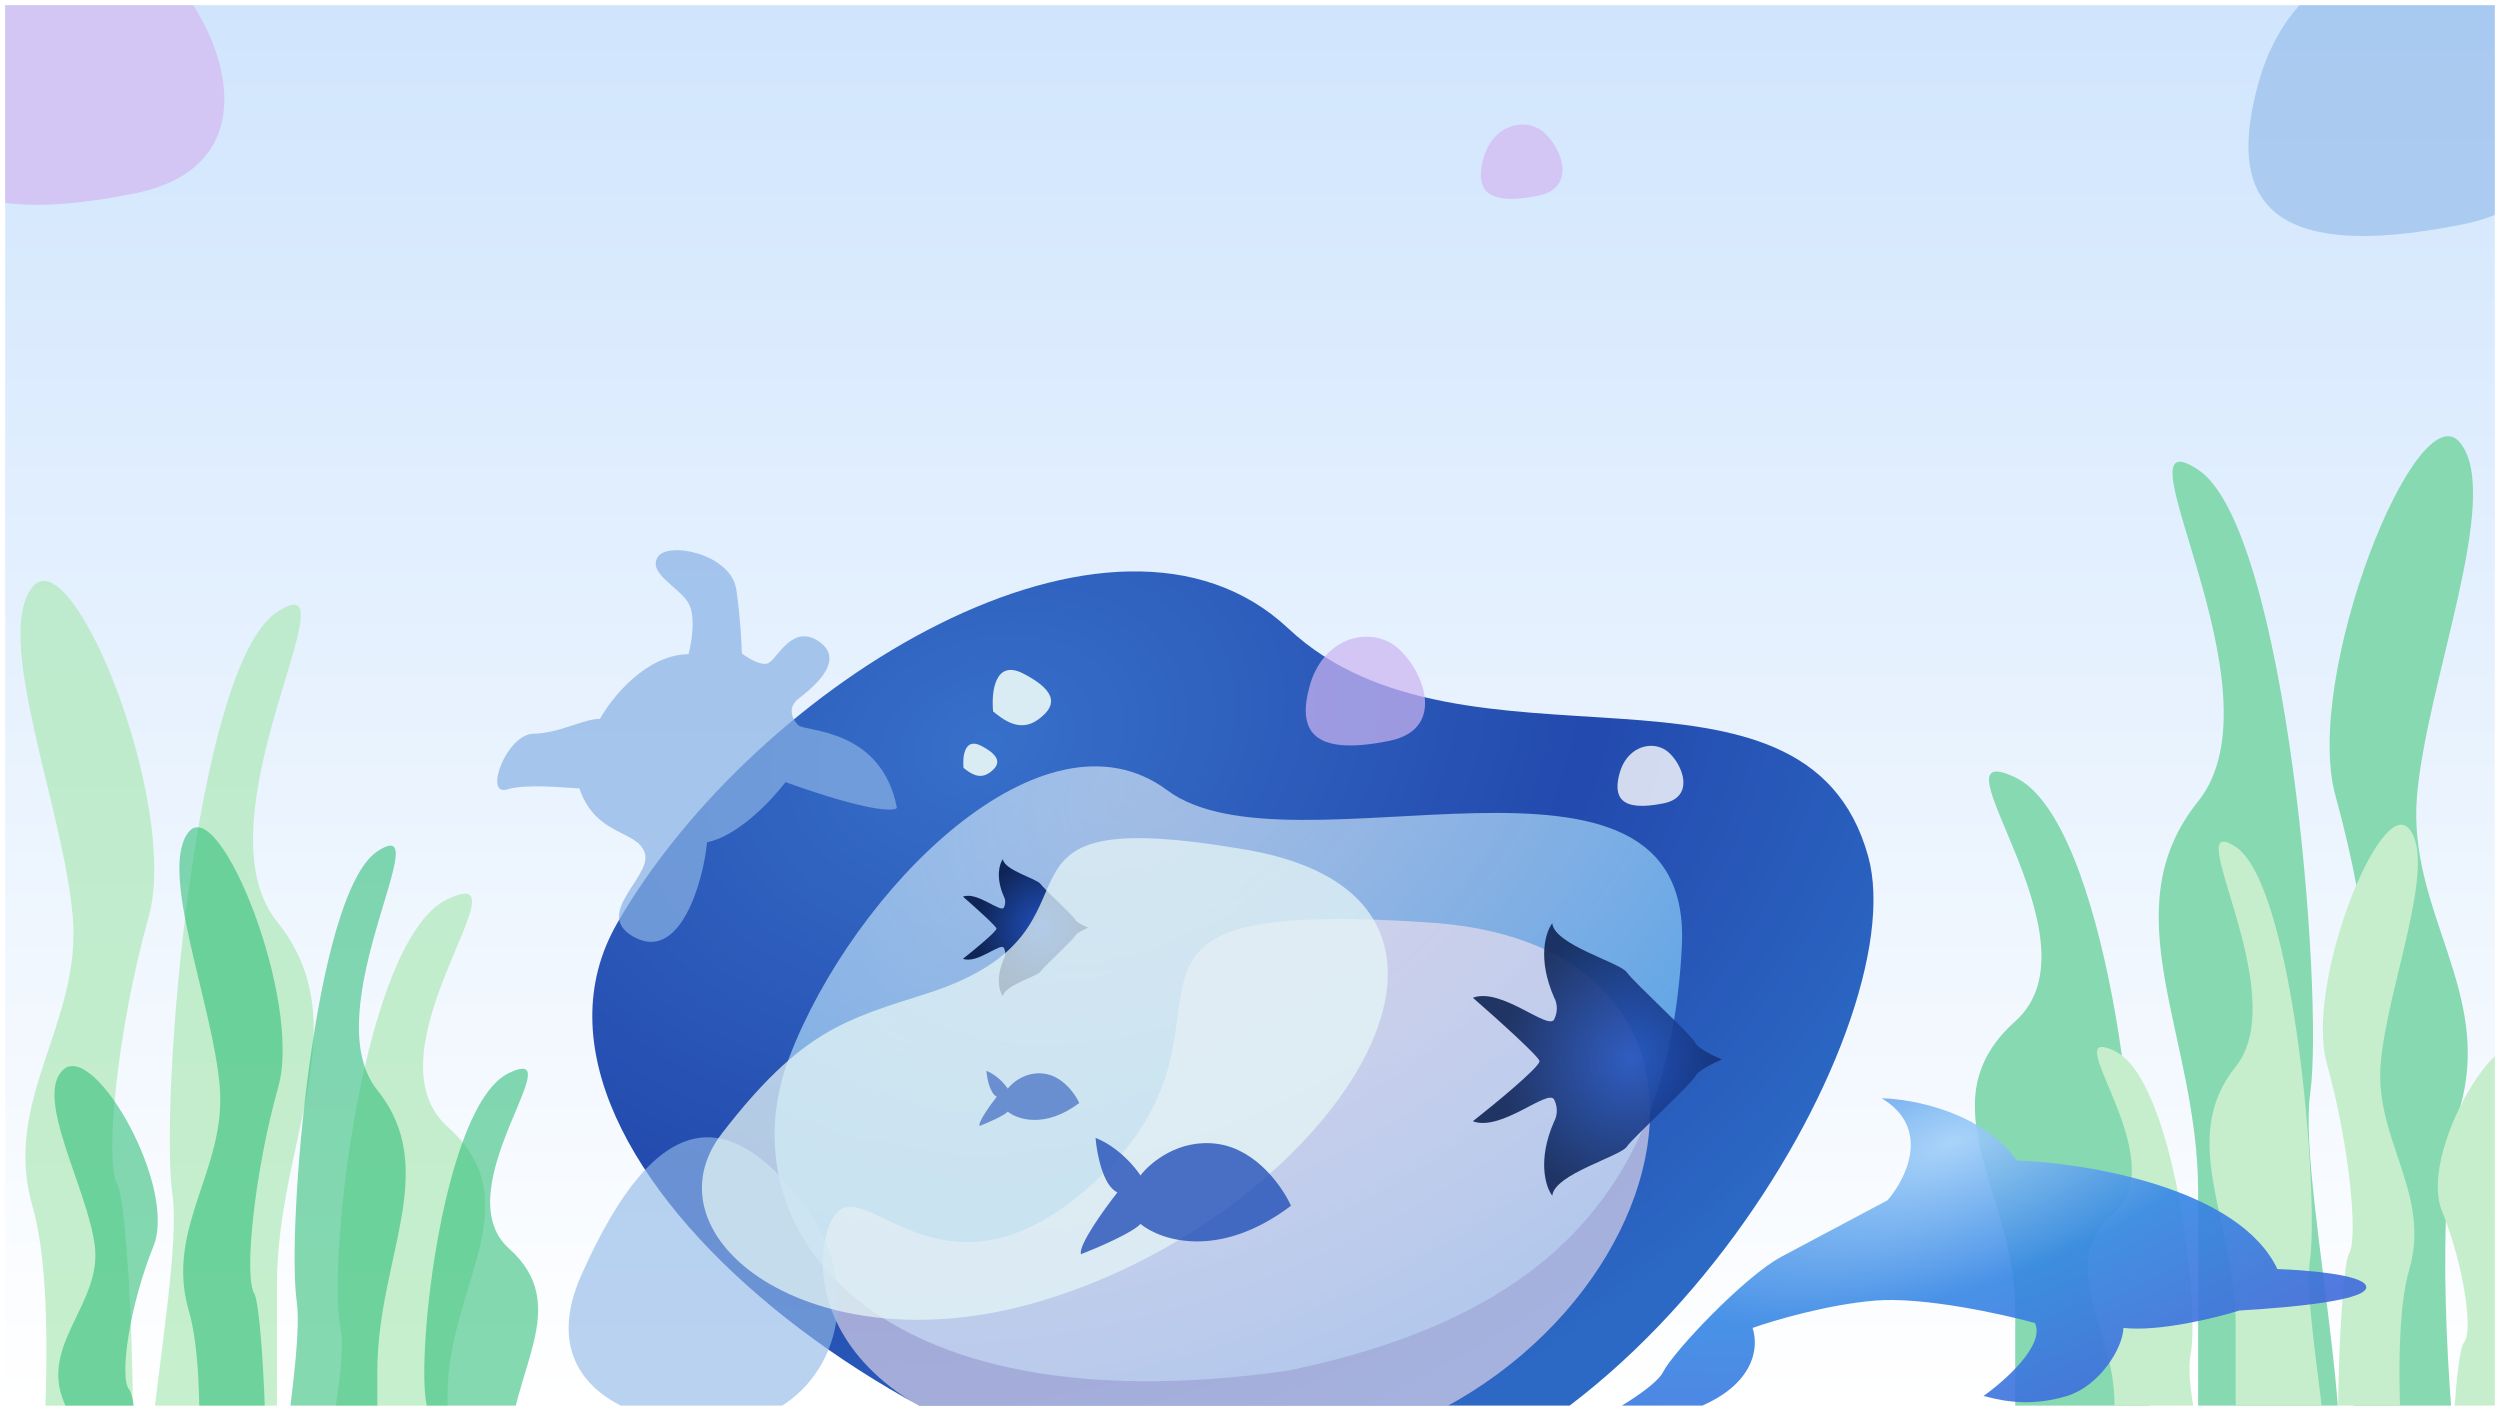 <svg width="1928" height="1088" viewBox="0 0 1928 1088" fill="none" xmlns="http://www.w3.org/2000/svg">
<g clip-path="url(#clip0_3_18)" filter="url(#filter0_d_3_18)">
<rect width="1920" height="1080" transform="translate(4)" fill="url(#paint0_linear_3_18)"/>
<path d="M1440.74 656.41C1477.87 790.127 1257.12 1161.66 993.558 1161.66C729.993 1161.66 369.095 893.224 476.082 707.78C583.069 522.336 858.737 354.107 993.558 480.692C1128.38 607.277 1392.08 481.123 1440.74 656.41Z" fill="url(#paint1_radial_3_18)"/>
<path d="M1297.03 726.474C1287.16 911.953 1194.29 1011.35 993.118 1053.08C668.414 1099.11 559.342 940.423 608.714 811.316C658.087 682.208 804.78 534.427 900.276 605.513C995.773 676.599 1306.9 540.996 1297.03 726.474Z" fill="url(#paint2_radial_3_18)"/>
<path d="M838.279 912.76C719.194 1015.93 660.784 885.726 639.48 941.206C618.176 996.686 655.154 1136.53 961.537 1122.98C1267.92 1109.44 1406.31 727.926 1102.81 707.491C799.306 687.056 987.135 783.793 838.279 912.76Z" fill="#F6E5F0" fill-opacity="0.6"/>
<path d="M1283.04 615.526C1310.18 610.007 1295.11 579.883 1283.04 573.559C1270.97 567.235 1254.3 573.559 1249.12 591.955C1243.95 610.352 1249.12 622.425 1283.04 615.526Z" fill="white" fill-opacity="0.79"/>
<path d="M104.204 145.088C226.942 120.063 158.792 -16.532 104.204 -45.206C49.616 -73.88 -25.816 -45.206 -49.219 38.211C-72.622 121.627 -49.219 176.37 104.204 145.088Z" fill="#D3C6F4"/>
<path d="M1900.11 168.834C2026.58 143.094 1956.36 2.596 1900.11 -26.898C1843.86 -56.391 1766.13 -26.898 1742.02 58.902C1717.9 144.702 1742.02 201.009 1900.11 168.834Z" fill="#93BAE8" fill-opacity="0.64"/>
<path d="M1186.16 146.946C1219.78 140.108 1201.11 102.784 1186.16 94.949C1171.2 87.114 1150.54 94.949 1144.13 117.742C1137.72 140.535 1144.13 155.493 1186.16 146.946Z" fill="#D3C6F4"/>
<path d="M448.36 979.309C399.94 1088.26 543.352 1110.8 595.708 1084.3C648.064 1057.81 667.527 983.511 615.863 919.344C564.199 855.177 508.884 843.116 448.36 979.309Z" fill="#92B8E7" fill-opacity="0.64"/>
<path d="M789.326 515.526C767.028 503.934 764.421 530.145 765.904 544.7C773.64 550.911 786.262 561.044 800.194 551.197C814.126 541.35 817.199 530.016 789.326 515.526Z" fill="#D9ECF3"/>
<path d="M756.718 571.186C743.731 564.435 742.213 579.701 743.077 588.178C747.582 591.795 754.933 597.697 763.047 591.962C771.161 586.227 772.951 579.626 756.718 571.186Z" fill="#D9ECF3"/>
<path d="M1307.48 825.933C1309.29 821.7 1321.84 815.602 1327.89 813.082C1321.84 810.562 1309.29 804.464 1307.48 800.23C1305.21 794.939 1259.85 753.361 1254.56 745.801C1249.27 738.241 1198.62 724.634 1197.11 708.003C1192.07 714.555 1185.31 735.218 1198.62 765.456C1200.13 767.976 1202.25 774.83 1198.62 782.087C1194.08 791.159 1157.8 757.141 1135.87 765.456C1153.51 780.827 1188.49 812.175 1187.28 814.594C1186.07 820.037 1152.5 847.604 1135.87 860.707C1157.8 869.023 1194.08 835.005 1198.62 844.076C1202.25 851.333 1200.13 858.188 1198.62 860.707C1185.31 890.946 1192.07 911.609 1197.11 918.161C1198.62 901.529 1249.27 887.922 1254.56 880.362C1259.85 872.803 1305.21 831.225 1307.48 825.933Z" fill="url(#paint3_radial_3_18)" fill-opacity="0.9"/>
<path d="M828.961 717.921C829.874 715.79 836.186 712.721 839.228 711.452C836.186 710.184 829.874 707.114 828.961 704.984C827.82 702.32 805.006 681.392 802.344 677.587C799.682 673.782 774.206 666.933 773.445 658.562C770.91 661.86 767.514 672.26 774.206 687.48C774.966 688.749 776.031 692.199 774.206 695.852C771.924 700.418 753.673 683.295 742.646 687.48C751.518 695.217 769.111 710.996 768.502 712.213C767.894 714.953 751.011 728.829 742.646 735.424C753.673 739.61 771.924 722.487 774.206 727.053C776.031 730.706 774.966 734.156 774.206 735.424C767.514 750.644 770.91 761.045 773.445 764.342C774.206 755.971 799.682 749.122 802.344 745.317C805.006 741.512 827.82 720.584 828.961 717.921Z" fill="url(#paint4_radial_3_18)"/>
<path d="M715.3 762.021C652.594 782.144 618.688 789.903 556.884 869.92C495.081 949.938 625.82 1050.56 799.262 1000.38C1024.53 935.207 1188.58 690.374 960.925 651.267C733.267 612.159 871.92 711.762 715.3 762.021Z" fill="#E5F6F6" fill-opacity="0.74"/>
<path d="M1897.16 850.022C1876.5 920.837 1888.55 1081.16 1897.16 1152.46C1881.17 1158.61 1844.78 1167.22 1827.08 1152.46C1804.95 1134.02 1816.01 850.022 1827.08 831.582C1838.14 813.141 1827.08 702.491 1801.26 610.283C1775.44 518.076 1863.96 296.778 1897.16 337.35C1930.35 377.921 1871.34 521.764 1863.96 610.283C1856.59 698.802 1922.97 761.503 1897.16 850.022Z" fill="#86D9B1"/>
<path d="M2030.94 947.748C2010.28 996.947 2022.33 1108.33 2030.94 1157.87C2014.95 1162.14 1978.55 1168.12 1960.84 1157.87C1938.7 1145.06 1949.77 947.748 1960.84 934.936C1971.9 922.124 1960.84 845.25 1935.01 781.189C1909.18 717.128 1997.73 563.381 2030.94 591.568C2064.15 619.755 2005.11 719.69 1997.73 781.189C1990.35 842.687 2056.77 886.249 2030.94 947.748Z" fill="#86D9B1"/>
<path d="M1554.15 1004.93V1204.1H1642.66C1701.68 1204.1 1631.6 1004.93 1642.66 949.607C1653.73 894.283 1624.22 628.725 1554.15 595.531C1484.07 562.336 1624.22 720.933 1554.15 783.634C1484.07 846.335 1554.15 916.412 1554.15 1004.93Z" fill="#86D9B1"/>
<path d="M1695.19 914.868V1185.66H1781.59C1839.18 1185.66 1770.79 914.868 1781.59 839.649C1792.39 764.43 1763.59 403.376 1695.19 358.244C1626.8 313.112 1763.59 528.741 1695.19 613.99C1626.8 699.239 1695.19 794.517 1695.19 914.868Z" fill="#86D9B1"/>
<path d="M25.179 926.811C44.446 992.869 33.207 1142.42 25.179 1208.93C40.088 1214.67 74.034 1222.69 90.548 1208.93C111.191 1191.73 100.87 926.811 90.548 909.61C80.227 892.408 90.548 789.192 114.632 703.18C138.715 617.168 56.143 410.738 25.179 448.584C-5.785 486.429 49.262 620.608 56.143 703.18C63.024 785.751 1.096 844.24 25.179 926.811Z" fill="#ADE7B6" fill-opacity="0.69"/>
<path d="M-99.618 1017.97C-80.343 1063.86 -91.587 1167.76 -99.618 1213.97C-84.703 1217.96 -50.742 1223.54 -34.221 1213.97C-13.57 1202.02 -23.896 1017.97 -34.221 1006.02C-44.547 994.069 -34.221 922.36 -10.128 862.603C13.965 802.846 -68.641 659.429 -99.618 685.722C-130.595 712.015 -75.524 805.236 -68.641 862.603C-61.757 919.969 -123.711 960.604 -99.618 1017.97Z" fill="#ADE7B6" fill-opacity="0.69"/>
<path d="M345.144 1071.31V1257.1H262.572C207.524 1257.1 272.894 1071.31 262.572 1019.71C252.251 968.099 279.775 720.383 345.144 689.418C410.513 658.454 279.775 806.395 345.144 864.883C410.513 923.372 345.144 988.741 345.144 1071.31Z" fill="#ADE7B6" fill-opacity="0.69"/>
<path d="M213.574 987.3V1239.9H132.983C79.256 1239.9 143.057 987.3 132.983 917.135C122.909 846.97 149.773 510.174 213.574 468.074C277.375 425.975 149.773 627.116 213.574 706.638C277.375 786.159 213.574 875.035 213.574 987.3Z" fill="#ADE7B6" fill-opacity="0.69"/>
<path d="M145.578 1006.7C160.451 1057.69 151.775 1173.14 145.578 1224.48C157.087 1228.91 183.292 1235.11 196.04 1224.48C211.975 1211.2 204.007 1006.7 196.04 993.424C188.072 980.145 196.04 900.468 214.631 834.072C233.222 767.675 169.481 608.324 145.578 637.538C121.675 666.753 164.169 770.331 169.481 834.072C174.793 897.812 126.987 942.962 145.578 1006.7Z" fill="#2EBD78" fill-opacity="0.58"/>
<path d="M49.242 1077.07C64.121 1112.5 55.442 1192.7 49.242 1228.38C60.756 1231.45 86.971 1235.76 99.725 1228.38C115.666 1219.15 107.696 1077.07 99.725 1067.85C91.754 1058.62 99.725 1003.27 118.323 957.137C136.922 911.008 73.155 800.299 49.242 820.595C25.33 840.892 67.841 912.853 73.155 957.137C78.469 1001.42 30.644 1032.79 49.242 1077.07Z" fill="#2EBD78" fill-opacity="0.58"/>
<path d="M392.573 1118.25V1261.67H328.832C286.338 1261.67 336.8 1118.25 328.832 1078.41C320.865 1038.57 342.111 847.351 392.573 823.449C443.034 799.546 342.111 913.748 392.573 958.897C443.034 1004.05 392.573 1054.51 392.573 1118.25Z" fill="#2EBD78" fill-opacity="0.58"/>
<path d="M291.008 1053.4V1248.39H228.797C187.323 1248.39 236.573 1053.4 228.797 999.233C221.021 945.07 241.758 685.082 291.008 652.584C340.259 620.086 241.758 775.355 291.008 836.741C340.259 898.127 291.008 966.734 291.008 1053.4Z" fill="#2EBD78" fill-opacity="0.58"/>
<path d="M1858.01 975.078C1844.32 1022.02 1852.3 1128.28 1858.01 1175.55C1847.41 1179.62 1823.29 1185.33 1811.56 1175.55C1796.89 1163.32 1804.22 975.078 1811.56 962.854C1818.89 950.631 1811.56 877.288 1794.44 816.169C1777.33 755.05 1836 608.365 1858.01 635.257C1880.01 662.149 1840.89 757.495 1836 816.169C1831.11 874.843 1875.12 916.404 1858.01 975.078Z" fill="#C6EECD"/>
<path d="M1946.68 1039.85C1932.99 1072.46 1940.98 1146.29 1946.68 1179.13C1936.09 1181.96 1911.95 1185.92 1900.22 1179.13C1885.54 1170.64 1892.88 1039.85 1900.22 1031.36C1907.55 1022.87 1900.22 971.914 1883.09 929.452C1865.97 886.99 1924.67 785.08 1946.68 803.763C1968.7 822.447 1929.56 888.688 1924.67 929.452C1919.78 970.216 1963.81 999.09 1946.68 1039.85Z" fill="#C6EECD"/>
<path d="M1630.64 1077.76V1209.77H1689.32C1728.43 1209.77 1681.98 1077.76 1689.32 1041.09C1696.65 1004.42 1677.09 828.393 1630.64 806.39C1584.19 784.387 1677.09 889.512 1630.64 931.072C1584.19 972.633 1630.64 1019.08 1630.64 1077.76Z" fill="#C6EECD"/>
<path d="M1724.14 1018.06V1197.55H1781.4C1819.58 1197.55 1774.24 1018.06 1781.4 968.202C1788.56 918.344 1769.47 679.022 1724.14 649.107C1678.8 619.192 1769.47 762.119 1724.14 818.626C1678.8 875.132 1724.14 938.286 1724.14 1018.06Z" fill="#C6EECD"/>
<path d="M939.432 878.243C969.388 882.727 989.358 911.875 995.599 925.888C940.181 967.74 895.124 952.668 879.522 939.9C873.531 946.627 846.446 958.273 833.653 963.255C831.406 956.529 851.439 928.69 861.736 915.611C850.503 910.38 845.822 885.405 844.886 873.572C862.11 880.298 875.153 895.682 879.522 902.532C887.011 892.568 909.477 873.759 939.432 878.243Z" fill="#214FB7" fill-opacity="0.79"/>
<path d="M805.64 824.048C819.874 826.175 829.364 840.001 832.329 846.648C805.996 866.501 784.586 859.352 777.172 853.295C774.325 856.486 761.455 862.01 755.376 864.374C754.308 861.183 763.827 847.977 768.72 841.773C763.383 839.292 761.159 827.445 760.714 821.832C768.898 825.022 775.096 832.32 777.172 835.569C780.73 830.843 791.406 821.921 805.64 824.048Z" fill="#214FB7" fill-opacity="0.57"/>
<path d="M1555.24 890.952C1528.68 853.613 1474.8 843.426 1451.18 843C1489.49 866.017 1470.12 905.019 1455.65 921.642C1437.99 931.019 1396.92 952.843 1373.94 965.119C1345.21 980.464 1290.31 1038.65 1282.65 1053.99C1276.52 1066.27 1239.66 1087.24 1222 1096.19C1344.57 1093.12 1359.47 1044.19 1351.59 1020.1C1367.77 1014.35 1409.3 1002.07 1446.08 999.005C1482.85 995.936 1543.54 1009.24 1569.29 1016.27C1577.46 1033.15 1546.3 1060.81 1529.7 1072.53C1537.15 1074.24 1561.73 1082.53 1594.18 1072.53C1619.08 1064.86 1637.17 1035.88 1637.59 1020.1C1665.17 1023.17 1708.67 1012.43 1726.97 1006.68C1771.02 1004.12 1829.11 998.366 1824.64 987.497C1821.07 978.801 1777.61 975.349 1756.33 974.709C1726.71 912.307 1609.93 892.871 1555.24 890.952Z" fill="url(#paint5_radial_3_18)" fill-opacity="0.9"/>
<path d="M530.464 460.255C536.891 469.964 533.515 491.126 531.024 500.493C498.174 500.95 471.778 533.98 462.686 550.438C450.738 550.021 431.509 561.566 411.414 561.845C390.647 562.134 372.766 610.308 391.04 604.804C405.659 600.401 433.42 603.34 446.829 604.028C459.583 641.472 491.836 635.774 497.333 654.07C502.831 672.367 456.171 701.208 489.497 718.922C524.84 737.709 542.485 675.315 545.275 645.529C568.98 641 595.501 612.751 605.798 599.192C669.732 622.1 689.711 621.939 691.709 618.995C679.616 557.24 620.989 560.485 615.674 555.309C610.359 550.134 607.616 541.423 615.394 535.19C623.172 528.958 653.446 506.664 632.259 491.21C611.072 475.757 599.242 504.793 592.29 507.515C586.727 509.692 576.503 503.36 572.086 499.921C571.989 492.924 571.017 473.339 567.91 450.985C564.026 423.042 514.955 413.225 507.262 425.581C499.57 437.937 522.431 448.118 530.464 460.255Z" fill="#89B2E4" fill-opacity="0.71"/>
<path d="M1071.48 567.343C1120.58 557.345 1093.32 502.769 1071.48 491.313C1049.65 479.856 1019.47 491.313 1010.11 524.641C1000.75 557.97 1010.11 579.842 1071.48 567.343Z" fill="#CBB4F0" fill-opacity="0.71"/>
</g>
<defs>
<filter id="filter0_d_3_18" x="0" y="0" width="1928" height="1088" filterUnits="userSpaceOnUse" color-interpolation-filters="sRGB">
<feFlood flood-opacity="0" result="BackgroundImageFix"/>
<feColorMatrix in="SourceAlpha" type="matrix" values="0 0 0 0 0 0 0 0 0 0 0 0 0 0 0 0 0 0 127 0" result="hardAlpha"/>
<feOffset dy="4"/>
<feGaussianBlur stdDeviation="2"/>
<feComposite in2="hardAlpha" operator="out"/>
<feColorMatrix type="matrix" values="0 0 0 0 0 0 0 0 0 0 0 0 0 0 0 0 0 0 0.25 0"/>
<feBlend mode="normal" in2="BackgroundImageFix" result="effect1_dropShadow_3_18"/>
<feBlend mode="normal" in="SourceGraphic" in2="effect1_dropShadow_3_18" result="shape"/>
</filter>
<linearGradient id="paint0_linear_3_18" x1="960" y1="0" x2="960" y2="1080" gradientUnits="userSpaceOnUse">
<stop stop-color="#D0E5FD"/>
<stop offset="1" stop-color="white"/>
</linearGradient>
<radialGradient id="paint1_radial_3_18" cx="0" cy="0" r="1" gradientUnits="userSpaceOnUse" gradientTransform="translate(759.435 569.669) rotate(72.085) scale(622.16 847.883)">
<stop stop-color="#3770CA"/>
<stop offset="0.569" stop-color="#234AAE"/>
<stop offset="1" stop-color="#2C69C5"/>
</radialGradient>
<radialGradient id="paint2_radial_3_18" cx="0" cy="0" r="1" gradientUnits="userSpaceOnUse" gradientTransform="translate(891.71 597.551) rotate(61.37) scale(466.874 689.956)">
<stop stop-color="#E6F2FB" stop-opacity="0.62"/>
<stop offset="1" stop-color="#4F9DE5"/>
</radialGradient>
<radialGradient id="paint3_radial_3_18" cx="0" cy="0" r="1" gradientUnits="userSpaceOnUse" gradientTransform="translate(1257.18 812.634) rotate(103.48) scale(108.516 99.148)">
<stop stop-color="#2151BD"/>
<stop offset="1" stop-color="#0F2557"/>
</radialGradient>
<radialGradient id="paint4_radial_3_18" cx="0" cy="0" r="1" gradientUnits="userSpaceOnUse" gradientTransform="translate(803.66 711.227) rotate(103.471) scale(54.618 49.873)">
<stop stop-color="#2151BD"/>
<stop offset="1" stop-color="#0F2557"/>
</radialGradient>
<radialGradient id="paint5_radial_3_18" cx="0" cy="0" r="1" gradientUnits="userSpaceOnUse" gradientTransform="translate(1504.81 876.886) rotate(70.005) scale(233.37 555.891)">
<stop stop-color="#A1CFF9"/>
<stop offset="0.483" stop-color="#3586E5"/>
<stop offset="1" stop-color="#406BDB"/>
</radialGradient>
<clipPath id="clip0_3_18">
<rect width="1920" height="1080" fill="white" transform="translate(4)"/>
</clipPath>
</defs>
</svg>
